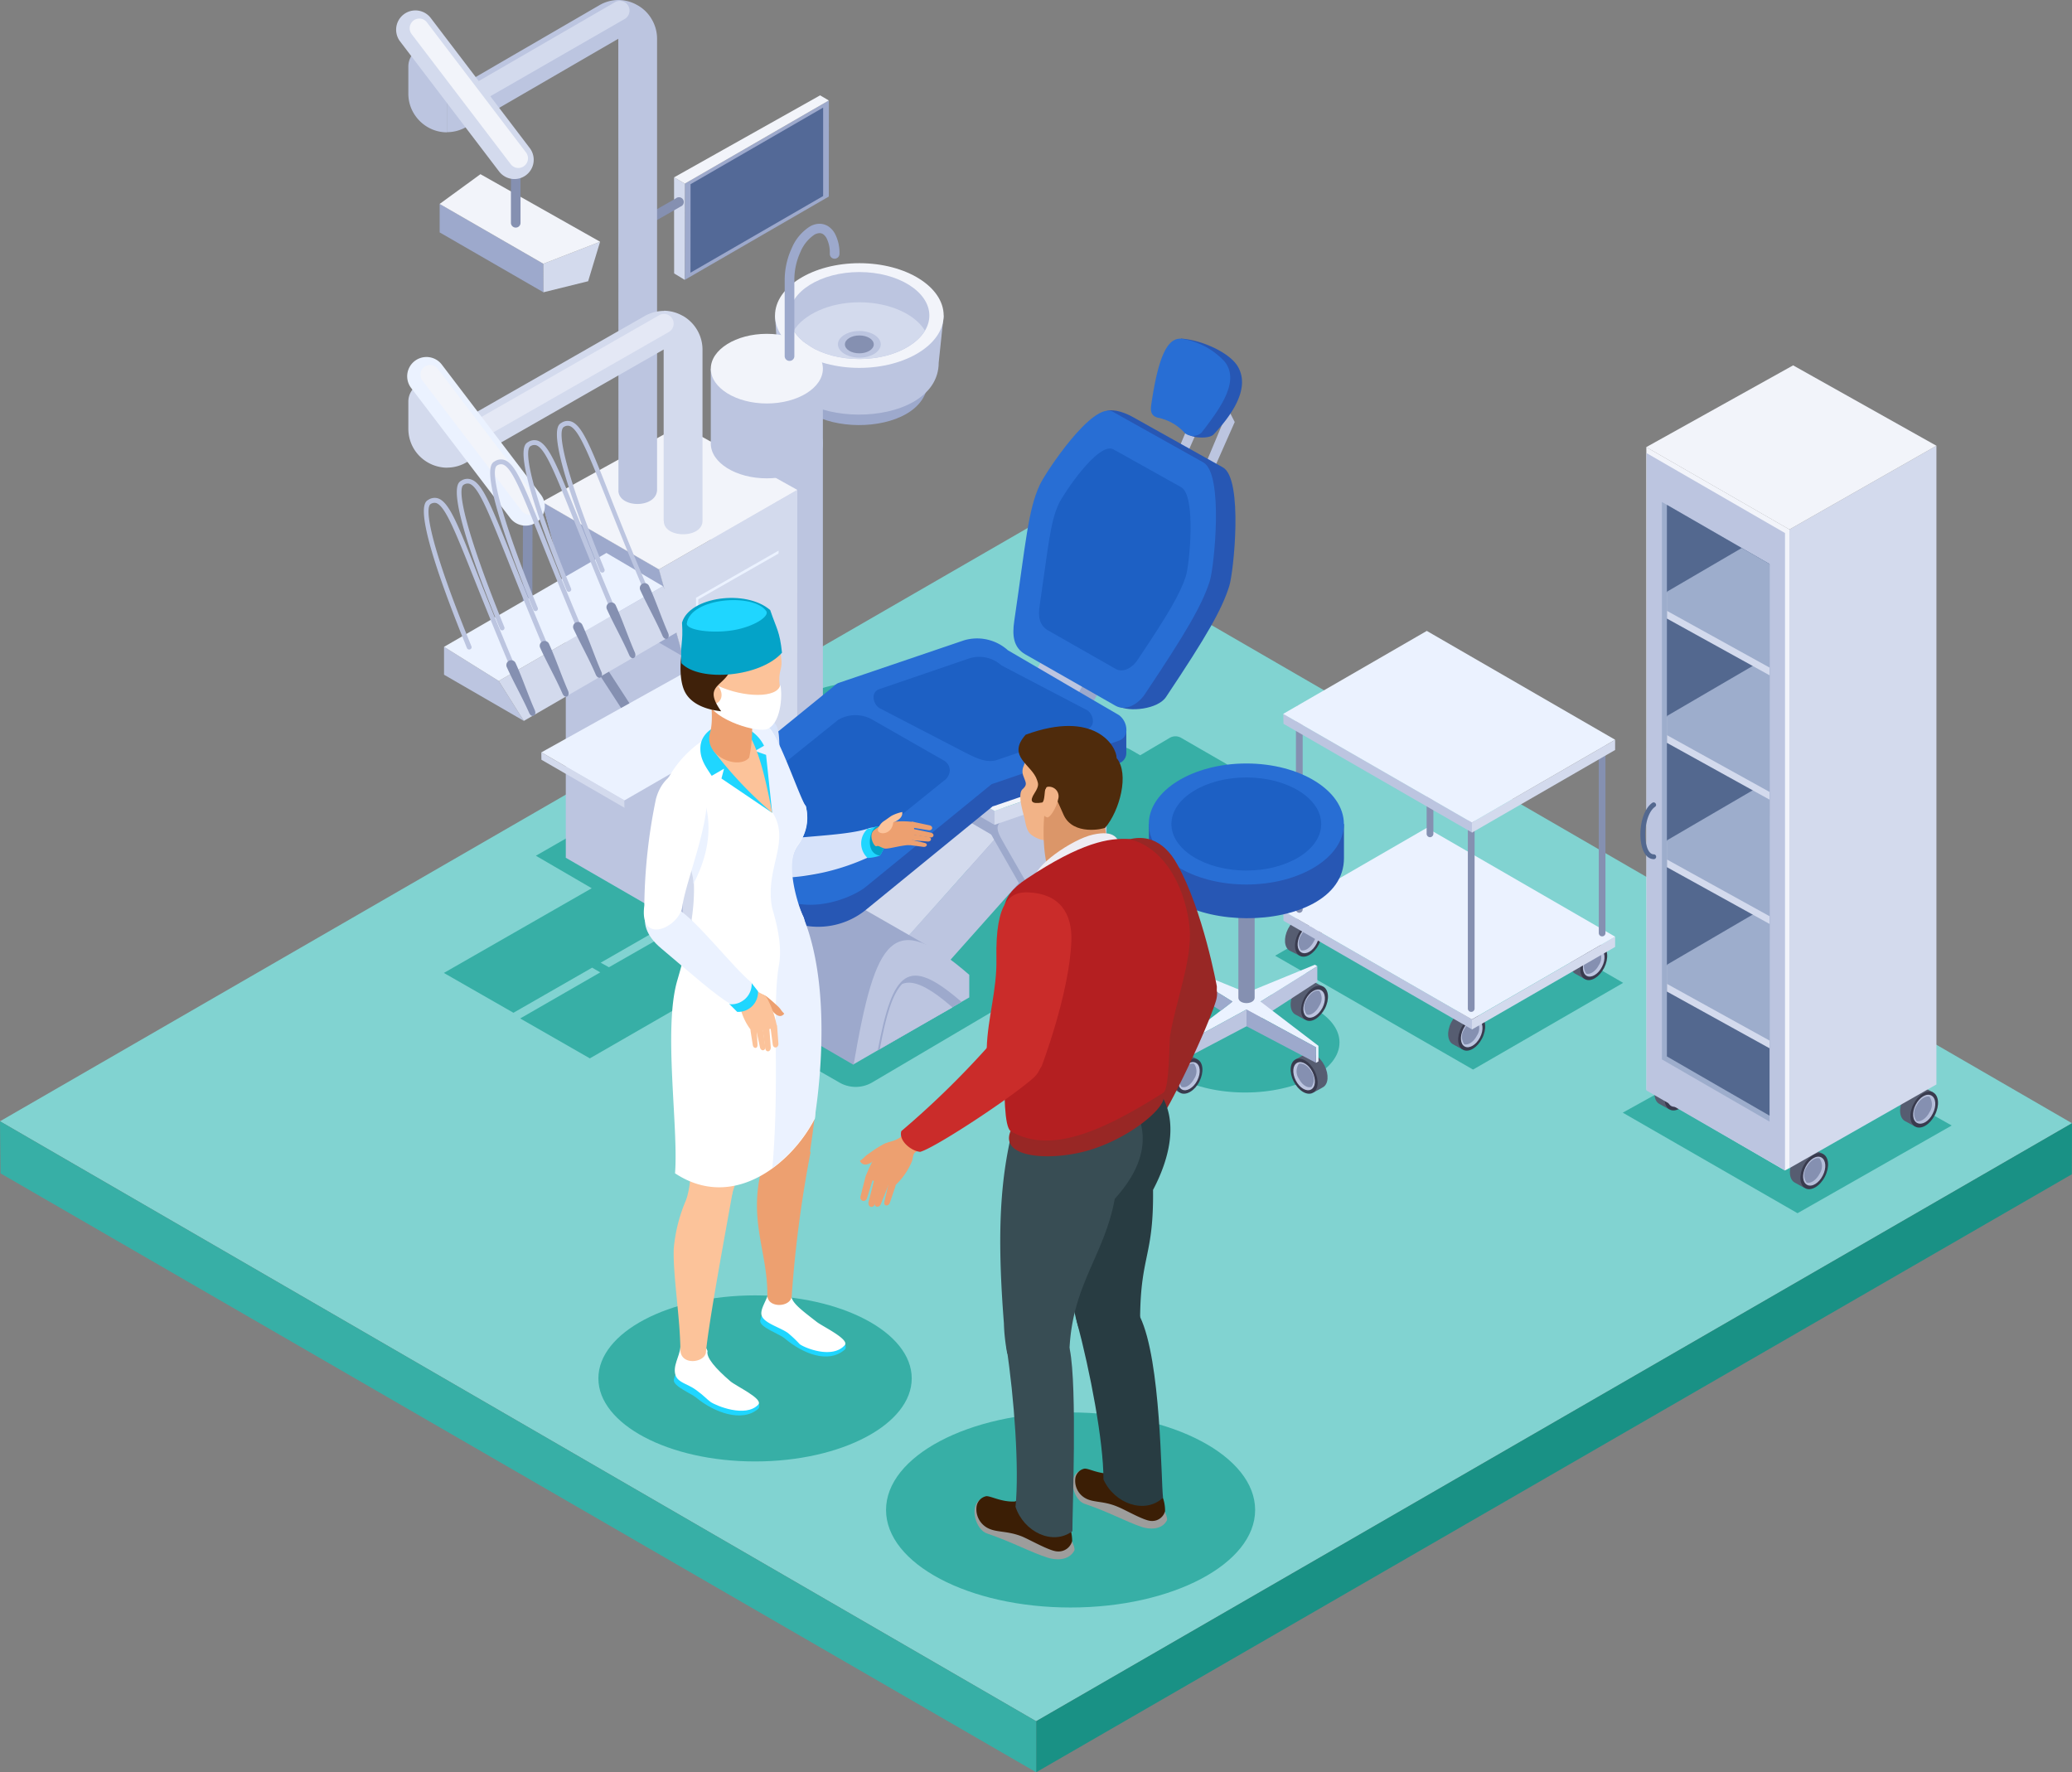 <svg xmlns="http://www.w3.org/2000/svg" viewBox="0 0 254.92 218.04"><rect x="0" y="0" width="254.92" height="218.04" fill="#808080" stroke="none"/><defs><style>.cls-1{fill:#81d3d1;}.cls-1,.cls-10,.cls-12,.cls-18,.cls-19,.cls-2,.cls-20,.cls-21,.cls-22,.cls-23,.cls-24,.cls-25,.cls-27,.cls-28,.cls-29,.cls-3,.cls-30,.cls-31,.cls-32,.cls-33,.cls-34,.cls-35,.cls-36,.cls-37,.cls-38,.cls-39,.cls-4,.cls-40,.cls-41,.cls-42,.cls-43,.cls-44,.cls-5,.cls-6,.cls-7,.cls-9{fill-rule:evenodd;}.cls-2{fill:#199185;}.cls-3{fill:#37afa6;}.cls-11,.cls-4{fill:#9da9cc;}.cls-14,.cls-5{fill:#d3daed;}.cls-17,.cls-6{fill:#f2f4fa;}.cls-7{fill:#536997;}.cls-10,.cls-8{fill:#8590b1;}.cls-13,.cls-9{fill:#bcc5e0;}.cls-12,.cls-16{fill:#ebf2ff;}.cls-15{fill:#e4e8f5;}.cls-18{fill:#2757b4;}.cls-19{fill:#286ed4;}.cls-20{fill:#1d60c4;}.cls-21{fill:#565d71;}.cls-22{fill:#393b4e;}.cls-23{fill:#b5beda;}.cls-24{fill:#9dadcc;}.cls-25,.cls-26{fill:#53688f;}.cls-27{fill:#eda070;}.cls-28{fill:#fcc39a;}.cls-29{fill:#1fd6ff;}.cls-30{fill:#fff;}.cls-31{fill:#d7e3fa;}.cls-32{fill:#04a3c8;}.cls-33{fill:#3f210a;}.cls-34{fill:#9d9d9c;}.cls-35{fill:#3b1e05;}.cls-36{fill:#283c42;}.cls-37{fill:#f2b387;}.cls-38{fill:#db9669;}.cls-39{fill:#eeecf3;}.cls-40{fill:#384d54;}.cls-41{fill:#4f2b0c;}.cls-42{fill:#982725;}.cls-43{fill:#b41f21;}.cls-44{fill:#ca2c2a;}</style></defs><title>isometrico_dentist_1</title><g id="Layer_2" data-name="Layer 2"><g id="_1" data-name="1"><polygon class="cls-1" points="0 137.95 127.48 211.76 254.92 138.19 127.42 64.39 0 137.95"/><polygon class="cls-2" points="254.92 138.19 127.48 211.76 127.48 218.04 254.9 144.47 254.92 138.19"/><polygon class="cls-3" points="0 137.95 127.48 211.76 127.48 218.04 0.07 144.36 0 137.95"/><path class="cls-3" d="M105.73,96.87c-5.72,0-10.38-2.9-10.38-6.44S100,84,105.73,84s10.37,2.9,10.37,6.45S111.44,96.87,105.73,96.87Z"/><path class="cls-3" d="M94.34,103.45c-5,0-9-2.52-9-5.61s4.05-5.6,9-5.6,9,2.52,9,5.6S99.31,103.45,94.34,103.45Z"/><path class="cls-3" d="M101.29,105.65,83.36,95.28l-17.43,10,6.87,4L54.61,119.7l8.56,4.9,9.68-5.55,1,.58L64,125.3l8.57,4.91,19.1-11-7-4ZM73.9,118.44l7.44-4.27,1,.59L74.92,119Z"/><polygon class="cls-4" points="101.98 12.36 84.26 22.59 84.25 34.43 101.97 24.18 101.98 12.36"/><polygon class="cls-5" points="82.93 21.82 84.26 22.59 84.24 34.43 82.94 33.64 82.93 21.82"/><polygon class="cls-6" points="101.97 12.36 84.26 22.59 82.93 21.82 100.9 11.73 101.97 12.36"/><polygon class="cls-7" points="101.27 13.24 84.96 22.66 84.95 33.55 101.27 24.12 101.27 13.24"/><path class="cls-8" d="M79.24,27.93a.59.59,0,0,1-.3-1.11l4.21-2.41a.59.59,0,1,1,.59,1l-4.21,2.41A.63.63,0,0,1,79.24,27.93Z"/><path class="cls-4" d="M97.08,46.68l-.32-4.92H114.7l-.54,5C114.16,54.2,97.08,54.11,97.08,46.68Z"/><path class="cls-9" d="M95.73,44.51l-.38-5.69H116.1l-.61,5.78C115.49,53.21,95.73,53.11,95.73,44.51Z"/><path class="cls-6" d="M105.73,45.26c-5.72,0-10.38-2.9-10.38-6.44s4.66-6.44,10.38-6.44,10.37,2.89,10.37,6.44S111.44,45.26,105.73,45.26Z"/><path class="cls-9" d="M105.73,44.17c-4.75,0-8.62-2.41-8.62-5.35s3.87-5.35,8.62-5.35,8.61,2.4,8.61,5.35S110.47,44.17,105.73,44.17Z"/><path class="cls-5" d="M97.65,40.68c1.23-2,4.39-3.49,8.08-3.49s6.85,1.46,8.07,3.49c-1.22,2-4.38,3.49-8.07,3.49S98.88,42.71,97.65,40.68Z"/><path class="cls-9" d="M105.73,44c-1.45,0-2.64-.74-2.64-1.64s1.19-1.64,2.64-1.64,2.63.74,2.63,1.64S107.18,44,105.73,44Z"/><path class="cls-10" d="M105.73,43.47c-1,0-1.78-.49-1.78-1.1s.8-1.1,1.78-1.1,1.77.49,1.77,1.1S106.7,43.47,105.73,43.47Z"/><path class="cls-9" d="M94.34,102.05c-3.79,0-6.89-1.93-6.89-4.29V45.36h13.79v52.4C101.24,100.12,98.14,102.05,94.34,102.05Z"/><path class="cls-6" d="M94.34,49.64c-3.79,0-6.89-1.93-6.89-4.28s3.1-4.29,6.89-4.29,6.9,1.93,6.9,4.29S98.14,49.64,94.34,49.64Z"/><polygon class="cls-9" points="66.68 61.74 81.07 70.05 84.01 80.75 84.02 113.86 69.61 105.53 69.61 72.43 66.68 61.74"/><polygon class="cls-4" points="66.68 61.74 81.07 70.06 84.01 80.75 84.01 80.75 69.61 72.44 69.61 72.43 66.68 61.74"/><polygon class="cls-5" points="98.09 60.27 81.07 70.05 84.01 80.71 84.02 113.86 98.08 105.7 98.09 60.27"/><polygon class="cls-6" points="66.68 61.74 81.07 70.05 98.09 60.27 83.78 52.29 66.68 61.74"/><path class="cls-11" d="M102.09,31.23a.59.59,0,0,0,.59.6.6.6,0,0,0,.6-.6,5.07,5.07,0,0,0-.55-2.47,2.55,2.55,0,0,0-.79-.89,2,2,0,0,0-1.11-.34,2.39,2.39,0,0,0-1.21.35,5.81,5.81,0,0,0-2.21,2.65h0a9.44,9.44,0,0,0-.87,3.82v9.46a.59.59,0,0,0,.6.59.58.58,0,0,0,.59-.59V34.35A8.18,8.18,0,0,1,98.48,31h0a4.75,4.75,0,0,1,1.72-2.13,1.41,1.41,0,0,1,.63-.19.82.82,0,0,1,.45.14,1.42,1.42,0,0,1,.41.48A3.93,3.93,0,0,1,102.09,31.23Z"/><rect class="cls-8" x="74.93" y="80.45" width="1.18" height="8.38" transform="translate(-33.92 54.81) rotate(-33.01)"/><rect class="cls-8" x="58.6" y="67.21" width="12.64" height="1.18" transform="translate(-3.04 132.55) rotate(-89.86)"/><polygon class="cls-9" points="54.63 79.58 61.36 83.78 64.45 88.69 54.63 83.01 54.63 79.58"/><polygon class="cls-5" points="81.56 72.12 61.36 83.78 64.45 88.69 84.63 77.01 81.56 72.12"/><polygon class="cls-12" points="54.63 79.58 61.36 83.78 81.56 72.12 74.61 68.03 54.63 79.58"/><path class="cls-13" d="M76.09,60.51c.27,2.06,4.7,2,4.75-.25V4.78A4.69,4.69,0,0,0,80.2,2.4,4.61,4.61,0,0,0,78.46.66l-.18-.1A4.69,4.69,0,0,0,76.09,0V4.76h0Zm0-.25a2,2,0,0,0,0,.25V4.77h0V0h0a4.67,4.67,0,0,0-2.38.66L55,11.52h0v4.74h0a4.66,4.66,0,0,0,2.38-.65L76.07,4.77h0ZM55,11.52Zm0,0h0v0Zm0,4.76h0V11.54h0Zm0-4.76h0V8.08c0-.07,0-.14,0-.21v3.65h0v4.76h0V11.54h0Zm0-3.65a2.39,2.39,0,0,0-4.76.24v3.41a4.66,4.66,0,0,0,.64,2.38h0a4.84,4.84,0,0,0,1.74,1.74h0a4.69,4.69,0,0,0,2.37.64V11.52h0Z"/><path class="cls-14" d="M81.68,64.28c.28,2,4.75,1.93,4.75-.2V43a4.8,4.8,0,0,0-2.38-4.12l-.18-.09a4.72,4.72,0,0,0-2.19-.56V43h0Zm0-.2a1.23,1.23,0,0,0,0,.2V43h0V38.25h0a4.86,4.86,0,0,0-2.38.64L55,52.77h0v4.76a4.69,4.69,0,0,0,2.37-.64L81.65,43h0V64.08ZM55,52.77v0Zm0,0h0V49.25s0-.09,0-.14v3.66h0v4.75h0V52.78Zm0-3.67a2.39,2.39,0,0,0-4.76.25v3.41a4.8,4.8,0,0,0,.64,2.39h0A4.82,4.82,0,0,0,55,57.54V52.79h0Z"/><path class="cls-15" d="M82.28,40.85a1.19,1.19,0,1,0-1.18-2.07L56.88,52.64a1.19,1.19,0,0,0,1.18,2.06Z"/><path class="cls-16" d="M54.36,44.86a2.37,2.37,0,0,0-3.78,2.87l12.19,16a2.37,2.37,0,0,0,3.78-2.86Z"/><polygon class="cls-4" points="54.09 25.08 66.85 32.45 66.86 35.96 54.09 28.59 54.09 25.08"/><polygon class="cls-5" points="73.83 29.74 66.85 32.45 66.86 35.96 72.36 34.6 73.83 29.74"/><polygon class="cls-6" points="54.09 25.09 66.85 32.45 73.83 29.74 59.11 21.43 54.09 25.09"/><path class="cls-8" d="M63.45,28h0a.59.59,0,0,1-.59-.59l0-7a.58.58,0,0,1,.59-.59.59.59,0,0,1,.59.59l0,7A.58.58,0,0,1,63.45,28Z"/><path class="cls-14" d="M53,2.22a2.37,2.37,0,0,0-3.78,2.87l12.18,16a2.37,2.37,0,0,0,3.78-2.87Z"/><path class="cls-14" d="M76.86,2.33A1.19,1.19,0,0,0,75.66.27L57,11.07a1.19,1.19,0,0,0,1.19,2Z"/><path class="cls-17" d="M53.9,45.42A1.19,1.19,0,1,0,52,46.85l12.19,16a1.19,1.19,0,0,0,1.66.23,1.2,1.2,0,0,0,.23-1.67Z"/><path class="cls-17" d="M52.53,2.76a1.17,1.17,0,0,0-1.66-.23,1.19,1.19,0,0,0-.23,1.66l12.19,16a1.17,1.17,0,0,0,1.66.23,1.19,1.19,0,0,0,.23-1.66Z"/><path class="cls-13" d="M81.89,78.39a.28.28,0,0,1-.27-.17c-3.08-7-5.25-12.44-6.84-16.42-2.39-6-3.59-9-4.7-9.39a.83.83,0,0,0-.71.12c-.83.48,0,5.33,5,17.51a.31.31,0,0,1-.16.39.32.32,0,0,1-.39-.17c-6.91-17-5.28-17.94-4.75-18.24a1.37,1.37,0,0,1,1.21-.16c1.36.47,2.44,3.18,5,9.73,1.58,4,3.76,9.4,6.83,16.39a.3.3,0,0,1-.15.39A.25.25,0,0,1,81.89,78.39Z"/><path class="cls-8" d="M81.51,78.22c.32.71,1,.35.68-.36-.83-1.9-1.47-3.87-2.34-5.77a.59.59,0,0,0-.78-.29.6.6,0,0,0-.3.79C79.64,74.48,80.68,76.32,81.51,78.22Z"/><path class="cls-13" d="M77.78,80.76a.29.29,0,0,1-.27-.17c-3.07-7-5.25-12.44-6.83-16.41-2.4-6-3.6-9-4.7-9.4a.85.85,0,0,0-.72.12c-.83.48,0,5.33,5,17.51a.29.29,0,1,1-.54.22c-6.92-17-5.29-17.94-4.75-18.24a1.38,1.38,0,0,1,1.2-.17c1.36.48,2.44,3.19,5.06,9.74,1.58,4,3.75,9.4,6.82,16.39a.29.29,0,0,1-.15.39A.25.25,0,0,1,77.78,80.76Z"/><path class="cls-8" d="M77.41,80.59c.31.71,1,.35.68-.36-.83-1.9-1.48-3.87-2.34-5.77a.6.6,0,0,0-.79-.29.59.59,0,0,0-.29.79C75.53,76.85,76.58,78.69,77.41,80.59Z"/><path class="cls-13" d="M73.68,83.13a.29.29,0,0,1-.27-.17c-3.08-7-5.25-12.45-6.84-16.42-2.39-6-3.59-9-4.69-9.39a.84.84,0,0,0-.72.12c-.83.47.05,5.33,5,17.51a.29.29,0,0,1-.16.38.3.3,0,0,1-.39-.16c-6.91-17-5.28-17.94-4.75-18.24a1.4,1.4,0,0,1,1.21-.17c1.36.48,2.44,3.19,5.05,9.73,1.58,4,3.75,9.41,6.83,16.4a.3.3,0,0,1-.15.39A.25.25,0,0,1,73.68,83.13Z"/><path class="cls-8" d="M73.3,83c.32.71,1,.35.68-.36-.83-1.9-1.47-3.87-2.34-5.77a.59.59,0,0,0-.78-.29.6.6,0,0,0-.3.79C71.43,79.22,72.47,81.06,73.3,83Z"/><path class="cls-13" d="M69.57,85.5a.29.29,0,0,1-.27-.17c-3.07-7-5.25-12.44-6.83-16.42-2.4-6-3.6-9-4.7-9.39a.85.85,0,0,0-.72.12c-.83.47.05,5.33,5,17.51a.29.29,0,1,1-.54.22c-6.92-17-5.29-17.94-4.75-18.24A1.38,1.38,0,0,1,58,59c1.36.48,2.44,3.19,5.06,9.74,1.58,4,3.75,9.4,6.82,16.39a.29.29,0,0,1-.15.39A.25.25,0,0,1,69.57,85.5Z"/><path class="cls-8" d="M69.2,85.33c.31.71,1,.35.68-.36-.83-1.9-1.48-3.87-2.34-5.77a.6.6,0,0,0-.79-.29.59.59,0,0,0-.29.79C67.32,81.59,68.37,83.43,69.2,85.33Z"/><path class="cls-13" d="M65.47,87.87a.29.29,0,0,1-.27-.17c-3.08-7-5.25-12.44-6.84-16.42-2.39-6-3.59-9-4.69-9.39A.84.84,0,0,0,53,62c-.83.47,0,5.32,5,17.51a.29.29,0,0,1-.16.38.3.3,0,0,1-.39-.16c-6.91-17-5.28-17.94-4.75-18.24a1.4,1.4,0,0,1,1.21-.17c1.36.48,2.44,3.19,5,9.74,1.59,4,3.76,9.4,6.83,16.39a.3.3,0,0,1-.15.39Z"/><path class="cls-8" d="M65.1,87.7c.31.71,1,.35.68-.36-.84-1.9-1.48-3.87-2.35-5.77a.59.59,0,0,0-.78-.29.6.6,0,0,0-.3.79C63.22,84,64.26,85.8,65.1,87.7Z"/><path class="cls-9" d="M94.34,58.85c-3.79,0-6.89-1.92-6.89-4.28s3.1-4.28,6.89-4.28,6.9,1.92,6.9,4.28S98.14,58.85,94.34,58.85Z"/><polygon class="cls-12" points="95.79 67.74 85.63 73.54 85.64 106.4 95.79 100.52 95.79 67.74"/><polygon class="cls-5" points="96.07 67.94 85.91 73.74 85.92 106.61 96.07 100.72 96.07 67.94"/><polygon class="cls-5" points="66.6 92.56 76.83 98.47 76.85 99.39 66.61 93.47 66.6 92.56"/><polygon class="cls-9" points="94.94 88.02 76.83 98.47 76.85 99.39 94.93 88.92 94.94 88.02"/><polygon class="cls-12" points="66.61 92.56 76.83 98.47 94.94 88.02 84.79 82.44 66.61 92.56"/><path class="cls-3" d="M151.08,99.11l-3.55-2,3.28-1.93a.71.71,0,0,0,.35-.62.7.7,0,0,0-.36-.62l-5.46-3.15a1.4,1.4,0,0,0-1.45,0l-3.61,2.13-1.13-.65a3.08,3.08,0,0,0-3.17,0l-9.14,5.4a4.17,4.17,0,0,0-1.32.5l-38,22.4a2,2,0,0,0-1,1.79,2,2,0,0,0,1,1.79l15.7,9a4,4,0,0,0,4.12,0l38-22.41a2,2,0,0,0,1-1.79,2,2,0,0,0-1-1.77l-1.68-1,7.41-4.37a1.58,1.58,0,0,0,0-2.72Z"/><polygon class="cls-9" points="131.53 75.02 126.18 84.91 131.53 87.5 136.88 77.62 131.53 75.02"/><polygon class="cls-4" points="137.58 76.33 132.05 86.45 133.25 88.67 138.52 78.94 137.58 76.33"/><polygon class="cls-9" points="146.48 47.19 145.17 47.49 146.97 50.55 142.01 62.38 142.86 63.07 148.3 50.74 146.48 47.19"/><polygon class="cls-9" points="150.09 48.37 148.78 48.66 150.57 51.72 145.61 63.56 146.46 64.25 151.91 51.92 150.09 48.37"/><polygon class="cls-4" points="111.87 94.68 128.23 104.12 128.23 112.18 111.88 102.73 111.87 94.68"/><polygon class="cls-5" points="110.27 95.86 92.54 115.8 104.84 122.98 122.58 103.04 110.27 95.86"/><polygon class="cls-9" points="124.9 100.44 106.62 120.86 109 126.99 126.49 107.36 124.9 100.44"/><path class="cls-4" d="M134.82,95.35l-12.72,5c-1.31.51-.47,1.76.23,3l4.63,8.1,1.41.79,6.44-5.16Z"/><path class="cls-9" d="M136.14,96l-12.72,5c-1.31.51-.47,1.76.23,3l4.72,8.22,7.77-4.49Z"/><polygon class="cls-9" points="106 90.32 122.36 99.76 122.35 101.48 106 92.03 106 90.32"/><polygon class="cls-5" points="137.65 94.48 122.35 99.76 122.35 101.48 137.64 96.18 137.65 94.48"/><polygon class="cls-6" points="106 90.32 122.36 99.76 137.64 94.46 121.37 85.33 106 90.32"/><path class="cls-18" d="M127.15,77c1.44-9.78,1.7-13.65,3.14-16.78.5-1.09,2.53-8.42,5.8-9.63,1-.38,2.6.33,3.22.68l11.14,6.23c2.54,1.41,1.32,13,.78,14.63-.91,2.86-2.68,6-7.76,13.6-1,1.55-4.57,1.89-5.86,1.16l-9-5.76C127.09,80.16,126.9,78.69,127.15,77Z"/><path class="cls-19" d="M124.78,76.43c1.44-9.78,1.7-13.65,3.14-16.77.67-1.47,6.53-10.35,9-9l11.13,6.23c2.54,1.42,1.32,13,.78,14.63-.91,2.86-2.9,6.31-8,13.92-.77,1.15-2.31,2.12-3.6,1.38l-11.06-6.3C124.65,79.67,124.53,78.14,124.78,76.43Z"/><path class="cls-20" d="M127.91,74.51c1.08-7.3,1.27-10.2,2.35-12.53.5-1.09,4.87-7.73,6.74-6.69l8.32,4.65c1.89,1.06,1,9.68.58,10.93-.68,2.14-2.17,4.71-6,10.4-.57.85-1.72,1.58-2.68,1L129,77.59C127.81,76.93,127.72,75.79,127.91,74.51Z"/><path class="cls-18" d="M142.56,49.92c.17-1.13-.44-6.7,2.21-7.68.4-.15.44-.71.68-.57,2.4.18,5.77,1.68,6.81,3.37,1.7,2.79-.92,6.25-2.95,8.41-.53.56-2.36.41-2.86.13a6.12,6.12,0,0,0-3.33-2.07C142.36,51.33,142.47,50.58,142.56,49.92Z"/><path class="cls-19" d="M141.65,49.71c.87-5.87,2-8.41,3.93-8a9,9,0,0,1,5.08,2.77c2,2.46-.73,6-2.82,8.73a1.58,1.58,0,0,1-2.08.06,6,6,0,0,0-3.3-1.88C141.48,51.14,141.56,50.37,141.65,49.71Z"/><path class="cls-4" d="M102.09,109.45c-9.07-5.15-10,2.41-11.79,13L105,131l9-14.72Z"/><path class="cls-9" d="M119.25,119.93c-9.41-8.14-11.51-4.74-14.22,11l14.22-8.22Z"/><path class="cls-18" d="M106.55,111.92l15.57-12.71.26-.08,15.29-5.23a1.32,1.32,0,0,0,.9-1.19h0v-3l-3.13-.7L124,82.78c-1.94-1-3.68-1.81-5.4-1.22l-12.88,4.38-3.44-.78V87.5L87,102l-3.37,1c.18,1.13.16,3,1.3,3.93l11.11,5.87A9.32,9.32,0,0,0,106.55,111.92Z"/><path class="cls-19" d="M122.38,96.35l15.29-5.23a1.34,1.34,0,0,0,.91-1.36,2.29,2.29,0,0,0-.91-1.78L124,80a5.66,5.66,0,0,0-5.4-1.22L103.23,84a1.34,1.34,0,0,0-.91,1.37,2.3,2.3,0,0,0,.92,1.78l13.78,8C118.9,96.25,120.67,96.94,122.38,96.35Z"/><path class="cls-19" d="M106.48,109.14l15.33-12.51c.46-.38.91-.7.91-1.37a2.29,2.29,0,0,0-.91-1.77l-13.63-8a5.69,5.69,0,0,0-5.4-1.22L87.33,96.83c-.91.73-5.69,5.53-2.77,7.66l11.1,5.86C100,112.65,105.11,110.25,106.48,109.14Z"/><path class="cls-20" d="M122.72,93.48l11.08-3.79a1,1,0,0,0,.66-1,1.68,1.68,0,0,0-.66-1.29l-10.58-5.53a4.1,4.1,0,0,0-3.91-.89L108.14,84.8a1,1,0,0,0-.66,1,1.65,1.65,0,0,0,.67,1.29l10.68,5.54C120.24,93.34,121.48,93.91,122.72,93.48Z"/><path class="cls-20" d="M105.75,104.43l10.38-8.38a1.59,1.59,0,0,0,.72-1.24,1.4,1.4,0,0,0-.72-1.24l-8.75-5a4.19,4.19,0,0,0-4.27,0L92.63,97c-.8.65-4.5,5.4-2.19,6.55l6.75,3.81C100.25,109.05,104.54,105.41,105.75,104.43Z"/><path class="cls-4" d="M118.26,123.23c-6.59-5.69-8.4-3.85-10.27,6l10.27-5.93Z"/><path class="cls-9" d="M117.19,123.94c-2.87-2.48-4.79-3.45-6.19-2.89-1.18,1.2-2,3.87-2.75,8Z"/><polygon class="cls-3" points="156.88 117.58 181.23 131.59 199.7 120.92 175.41 106.87 156.88 117.58"/><path class="cls-21" d="M179.93,129.12l2.21-4.07-1.16-.63h0l-.09-.06c-.71-.36-1.75.27-2.34,1.41s-.48,2.34.22,2.71h0Z"/><path class="cls-22" d="M182.34,127.76c.59-1.14.48-2.36-.22-2.72s-1.75.27-2.34,1.41-.48,2.35.23,2.71S181.76,128.9,182.34,127.76Z"/><path class="cls-9" d="M182.09,127.63c.47-.91.38-1.89-.18-2.18s-1.41.22-1.87,1.13-.39,1.89.18,2.18S181.62,128.54,182.09,127.63Z"/><path class="cls-10" d="M181.7,127.42a1.62,1.62,0,0,0,0-1.85c-.5-.14-1.17.3-1.55,1.06a1.62,1.62,0,0,0,0,1.85C180.65,128.61,181.32,128.17,181.7,127.42Z"/><path class="cls-21" d="M194.94,120.43l2.21-4.06-1.15-.64h0l-.09-.06c-.71-.36-1.75.27-2.33,1.41s-.48,2.34.21,2.71h0Z"/><path class="cls-22" d="M197.36,119.07c.58-1.14.48-2.36-.23-2.72s-1.75.27-2.33,1.41-.48,2.35.22,2.72S196.78,120.21,197.36,119.07Z"/><path class="cls-9" d="M197.1,118.94c.47-.91.39-1.89-.18-2.18s-1.4.22-1.87,1.13-.38,1.89.18,2.18S196.64,119.85,197.1,118.94Z"/><path class="cls-10" d="M196.71,118.73a1.61,1.61,0,0,0,0-1.85c-.5-.14-1.16.3-1.55,1.06a1.62,1.62,0,0,0,0,1.85C195.67,119.92,196.33,119.48,196.71,118.73Z"/><path class="cls-21" d="M159.84,117.55l2.22-4.06-1.16-.63h0l-.09,0c-.71-.36-1.76.27-2.34,1.41s-.48,2.33.22,2.7h0Z"/><path class="cls-22" d="M162.26,116.19c.58-1.13.48-2.35-.22-2.71s-1.76.27-2.34,1.41-.48,2.35.23,2.71S161.68,117.33,162.26,116.19Z"/><path class="cls-9" d="M162,116.06c.46-.91.38-1.88-.18-2.17s-1.41.21-1.87,1.13-.39,1.88.18,2.17S161.54,117,162,116.06Z"/><path class="cls-10" d="M161.62,115.86a1.66,1.66,0,0,0,0-1.86c-.5-.13-1.17.31-1.55,1.06a1.6,1.6,0,0,0,0,1.85C160.57,117.05,161.23,116.61,161.62,115.86Z"/><polygon class="cls-9" points="157.88 112.06 181.11 125.42 181.11 126.65 157.91 113.28 157.88 112.06"/><polygon class="cls-5" points="198.71 115.24 181.09 125.43 181.09 126.66 198.71 116.5 198.71 115.24"/><polygon class="cls-12" points="157.87 112.06 181.09 125.42 198.71 115.24 175.54 101.85 157.87 112.06"/><path class="cls-8" d="M181,124.49a.41.41,0,0,1-.41-.41V99.85a.42.42,0,0,1,.83,0v24.23A.41.41,0,0,1,181,124.49Z"/><path class="cls-8" d="M197.11,115.2a.41.41,0,0,1-.41-.41V91a.41.41,0,0,1,.82,0v23.84A.41.41,0,0,1,197.11,115.2Z"/><path class="cls-8" d="M159.86,112.3a.42.42,0,0,1-.42-.41V87.16a.42.42,0,0,1,.42-.41.41.41,0,0,1,.41.41v24.73A.41.41,0,0,1,159.86,112.3Z"/><path class="cls-8" d="M175.93,103a.42.42,0,0,1-.41-.42V78.51a.42.42,0,0,1,.83,0v24.08A.42.42,0,0,1,175.93,103Z"/><polygon class="cls-9" points="157.88 87.83 181.11 101.2 181.11 102.43 157.91 89.05 157.88 87.83"/><polygon class="cls-5" points="198.71 91.02 181.09 101.2 181.09 102.44 198.71 92.27 198.71 91.02"/><polygon class="cls-12" points="157.87 87.83 181.09 101.2 198.71 91.01 175.54 77.62 157.87 87.83"/><path class="cls-3" d="M153.19,122.1c6.41,0,11.61,2.75,11.61,6.15s-5.2,6.16-11.61,6.16-11.61-2.76-11.61-6.16S146.78,122.1,153.19,122.1Z"/><path class="cls-21" d="M160.54,125.45l2.21-4.06-1.16-.63h0l-.09-.06c-.71-.36-1.75.27-2.33,1.41s-.49,2.34.21,2.71h0Z"/><path class="cls-22" d="M163,124.09c.59-1.14.48-2.35-.22-2.72s-1.75.27-2.33,1.41-.49,2.36.22,2.72S162.37,125.23,163,124.09Z"/><path class="cls-9" d="M162.7,124c.47-.91.39-1.89-.18-2.18s-1.41.22-1.87,1.13-.39,1.89.18,2.18S162.23,124.87,162.7,124Z"/><path class="cls-10" d="M162.31,123.75a1.61,1.61,0,0,0,0-1.85c-.5-.14-1.16.31-1.55,1.06a1.64,1.64,0,0,0,0,1.85C161.26,125,161.93,124.5,162.31,123.75Z"/><path class="cls-21" d="M145.14,134.42l2.21-4.07-1.15-.63h0l-.09-.05c-.71-.36-1.75.27-2.33,1.41s-.48,2.33.21,2.7h0Z"/><path class="cls-22" d="M147.56,133.06c.58-1.14.48-2.36-.23-2.72s-1.75.27-2.33,1.41-.48,2.35.22,2.71S147,134.19,147.56,133.06Z"/><path class="cls-9" d="M147.3,132.93c.47-.92.39-1.89-.18-2.18s-1.4.21-1.87,1.13-.38,1.88.18,2.17S146.84,133.84,147.3,132.93Z"/><path class="cls-10" d="M146.91,132.72a1.6,1.6,0,0,0,0-1.85c-.5-.14-1.16.3-1.55,1a1.62,1.62,0,0,0,0,1.85C145.87,133.91,146.53,133.47,146.91,132.72Z"/><polygon class="cls-12" points="161.77 118.69 152.74 122.39 144.51 128.67 144.51 130.58 144.82 130.76 144.82 128.85 154.69 123.47 162.07 118.87 161.77 118.69"/><polygon class="cls-9" points="162.07 118.87 154.69 123.47 144.82 128.85 144.82 130.76 154.71 125.55 162.07 120.78 162.07 118.87"/><path class="cls-21" d="M146.19,125.45,144,121.39l1.16-.63h0l.09-.06c.71-.36,1.76.27,2.34,1.41s.48,2.34-.22,2.71h0Z"/><path class="cls-22" d="M143.77,124.09c-.58-1.14-.48-2.35.23-2.72s1.75.27,2.33,1.41.48,2.36-.23,2.72S144.35,125.23,143.77,124.09Z"/><path class="cls-9" d="M144,124c-.46-.91-.38-1.89.18-2.18s1.41.22,1.87,1.13.39,1.89-.18,2.18S144.49,124.87,144,124Z"/><path class="cls-10" d="M144.41,123.75a1.64,1.64,0,0,1,0-1.85c.5-.14,1.17.31,1.55,1.06a1.61,1.61,0,0,1,0,1.85C145.46,125,144.8,124.5,144.41,123.75Z"/><path class="cls-21" d="M161.58,134.42l-2.21-4.07,1.16-.63h0l.09-.05c.71-.36,1.75.27,2.33,1.41s.49,2.33-.21,2.7h0Z"/><path class="cls-22" d="M159.17,133.06c-.59-1.14-.48-2.36.22-2.72s1.75.27,2.34,1.41.48,2.35-.23,2.71S159.75,134.19,159.17,133.06Z"/><path class="cls-9" d="M159.42,132.93c-.47-.92-.39-1.89.18-2.18s1.41.21,1.87,1.13.39,1.88-.18,2.17S159.89,133.84,159.42,132.93Z"/><path class="cls-10" d="M159.81,132.72a1.6,1.6,0,0,1,0-1.85c.5-.14,1.17.3,1.55,1a1.64,1.64,0,0,1,0,1.85C160.86,133.91,160.19,133.47,159.81,132.72Z"/><polygon class="cls-12" points="144.96 118.69 153.99 122.39 162.21 128.67 162.21 130.58 161.91 130.76 161.91 128.85 153.36 124.2 152.03 124.03 151.28 123.51 151.64 123.23 144.65 118.87 144.96 118.69"/><path class="cls-4" d="M144.65,118.87l7,4.36-1.47,1.12-5.52-3.57v-1.91Zm8.71,5.33,8.55,4.65v1.91l-8.55-4.5Z"/><path class="cls-10" d="M153.36,103.27h0a1.07,1.07,0,0,0-1,1.11v18.34c0,.93,2,.91,2,0V104.38A1.07,1.07,0,0,0,153.36,103.27Z"/><path class="cls-18" d="M141.35,105.45v-4.07h24l0,4.18C165.38,115.51,141.35,115.4,141.35,105.45Z"/><path class="cls-19" d="M153.34,108.82c-6.61,0-12-3.34-12-7.44s5.38-7.45,12-7.45,12,3.34,12,7.45S159.94,108.82,153.34,108.82Z"/><path class="cls-20" d="M153.34,107.1c-5.08,0-9.22-2.57-9.22-5.72s4.14-5.73,9.22-5.73,9.21,2.57,9.21,5.73S158.41,107.1,153.34,107.1Z"/><polygon class="cls-3" points="199.65 136.89 221.15 149.26 240.12 138.47 218.6 126.37 199.65 136.89"/><path class="cls-21" d="M222,146.15l2.28-4.17-1.19-.65h0l-.1-.06c-.72-.37-1.8.28-2.39,1.45s-.5,2.4.22,2.78h0Z"/><path class="cls-22" d="M224.52,144.76c.6-1.17.49-2.42-.23-2.79s-1.8.28-2.4,1.44-.49,2.42.23,2.79S223.92,145.93,224.52,144.76Z"/><path class="cls-23" d="M224.26,144.62c.48-.93.39-1.93-.19-2.23s-1.44.22-1.92,1.16-.4,1.93.19,2.23S223.78,145.56,224.26,144.62Z"/><path class="cls-10" d="M223.86,144.41a1.67,1.67,0,0,0,0-1.9c-.51-.14-1.19.31-1.59,1.08a1.68,1.68,0,0,0,0,1.91C222.78,145.64,223.46,145.18,223.86,144.41Z"/><path class="cls-21" d="M235.57,138.57l2.27-4.17-1.19-.64h0l-.09-.06c-.73-.37-1.8.28-2.4,1.45s-.49,2.4.22,2.78h0Z"/><path class="cls-22" d="M238.05,137.18c.6-1.17.49-2.42-.23-2.79s-1.8.28-2.4,1.44-.49,2.42.24,2.79S237.45,138.35,238.05,137.18Z"/><path class="cls-23" d="M237.79,137c.48-.93.4-1.93-.19-2.23s-1.44.22-1.92,1.16-.39,1.94.19,2.23S237.31,138,237.79,137Z"/><path class="cls-10" d="M237.39,136.83a1.67,1.67,0,0,0,0-1.9c-.51-.14-1.2.31-1.59,1.09a1.65,1.65,0,0,0,0,1.9C236.31,138.06,237,137.6,237.39,136.83Z"/><path class="cls-21" d="M205.34,136.47l2.28-4.18-1.19-.64h0l-.09-.06c-.73-.37-1.8.28-2.4,1.45s-.49,2.4.22,2.78h0Z"/><path class="cls-22" d="M207.82,135.07c.6-1.17.5-2.42-.23-2.79s-1.8.28-2.39,1.45-.5,2.41.23,2.78S207.23,136.24,207.82,135.07Z"/><path class="cls-23" d="M207.56,134.94c.48-.94.4-1.94-.18-2.24s-1.44.22-1.92,1.16-.4,1.94.18,2.23S207.09,135.87,207.56,134.94Z"/><path class="cls-10" d="M207.16,134.72a1.65,1.65,0,0,0,0-1.9c-.51-.14-1.19.32-1.59,1.09a1.67,1.67,0,0,0,0,1.9C206.09,136,206.77,135.49,207.16,134.72Z"/><polygon class="cls-6" points="202.55 55.01 220.16 65.14 220.16 143.7 219.61 144 202.58 134.06 202.55 55.01"/><polygon class="cls-5" points="238.24 54.84 220.15 65.14 220.15 143.72 238.24 133.42 238.24 54.84"/><polygon class="cls-6" points="202.54 55.01 220.15 65.14 238.24 54.84 220.61 44.95 202.54 55.01"/><polygon class="cls-9" points="202.57 55.74 202.56 134.16 219.61 144 219.61 65.58 202.57 55.74"/><polygon class="cls-24" points="204.47 61.76 204.47 130.34 217.71 137.99 217.71 69.39 204.47 61.76"/><polygon class="cls-25" points="205.08 62.11 205.08 129.97 217.71 137.26 217.71 69.39 205.08 62.11"/><polygon class="cls-5" points="205.08 121.99 217.71 128.97 217.71 115.57 214.66 113.81 205.08 118.81 205.08 121.99"/><polygon class="cls-24" points="205.08 121.04 217.71 128.02 217.71 111.31 205.08 118.69 205.08 121.04"/><path class="cls-26" d="M203.48,105.7c-.63,0-1.14-.48-1.42-1.34-.56-1.75-.14-4.63,1.22-5.59a.29.29,0,0,1,.41.08.28.28,0,0,1-.07.41c-1.11.78-1.48,3.4-1,4.92.13.42.39.93.85.93h0a.29.29,0,0,1,.29.29A.29.29,0,0,1,203.48,105.7Z"/><polygon class="cls-5" points="205.08 106.69 217.71 113.67 217.71 100.27 214.66 98.51 205.08 103.52 205.08 106.69"/><polygon class="cls-24" points="205.08 105.74 217.71 112.72 217.71 96.02 205.08 103.39 205.08 105.74"/><polygon class="cls-5" points="205.08 91.39 217.71 98.38 217.71 84.97 214.66 83.22 205.08 88.22 205.08 91.39"/><polygon class="cls-24" points="205.08 90.44 217.71 97.43 217.71 80.72 205.08 88.09 205.08 90.44"/><polygon class="cls-5" points="205.08 76.1 217.71 83.08 217.71 69.68 214.66 67.92 205.08 72.92 205.08 76.1"/><polygon class="cls-24" points="205.08 75.15 217.71 82.13 217.71 69.39 214.29 67.42 205.08 72.8 205.08 75.15"/><path class="cls-3" d="M92.9,159.37c-10.65,0-19.28,4.57-19.28,10.21S82.25,179.8,92.9,179.8s19.27-4.57,19.27-10.22S103.54,159.37,92.9,159.37Z"/><path class="cls-27" d="M99.79,116c.85,3.79,1.9,12.32-.14,25.76-.26,1.7-3.39,1.19-5.4-.66-.26-2.44-4.07-18.54-2.26-19.72S97.58,111.79,99.79,116Z"/><path class="cls-28" d="M97.81,121.2s-.58,4.88-3.66,6.91c-.15,7.72-3.54,16.6-4.31,19.64-.72,1.56-4.23,2.47-5.4-.18,2.78-9.08-6-19.89,1.29-29.78C87.62,116.73,96.48,116.64,97.81,121.2Z"/><path class="cls-29" d="M82.9,169.74c-.12.81,2.1,1.66,2.77,2.22,2.15,1.78,5.6,3.1,7.61,1.37.22-.2.22-.63-.32-1.15C91,171.79,84,164.91,82.9,169.74Z"/><path class="cls-30" d="M83.71,165.74c-.1,1.16-1,2.35-.58,3.51.34.87,1.46,1,2.47,1.73s1.39,1.19,1.81,1.49c.66.47,4.33,2,5.88.34.66-.72-2.72-2.26-3.44-2.88-1.81-1.56-3-2.92-2.8-3.71C86.15,163.83,83.72,165.62,83.71,165.74Z"/><path class="cls-28" d="M84.44,147.56a19.31,19.31,0,0,0-1.55,6.08c-.11,3.27.8,8.51.82,12.55.16,1.83,2.94,1.46,3.14.22.33-3.7,2.43-14.93,3.26-19.62,0-.58-.54-.65-1.09-.83C86.2,145.93,86,144.94,84.44,147.56Z"/><path class="cls-29" d="M93.53,162.47c-.12.81,2.33,1.62,3,2.18,2.26,1.91,5.37,3.14,7.38,1.41.23-.2.22-.63-.32-1.15C101.62,164.52,94.64,157.64,93.53,162.47Z"/><path class="cls-30" d="M94.53,158.91c0,.89-1.2,2.22-.77,3.07s2.15,1.31,3.16,2a14.68,14.68,0,0,1,1.48,1.4c.67.48,4,1.83,5.52.13.66-.72-2.69-2.3-3.44-2.88-2.09-1.63-3.34-2.52-3.13-3.59C96.45,156.68,94.55,158.78,94.53,158.91Z"/><path class="cls-27" d="M94,139.58a6.28,6.28,0,0,1,0,3.19c-2.19,7,.45,11,.41,16.59,0,1.64,3,1.52,3,0a147.85,147.85,0,0,1,2.32-17.63Z"/><path class="cls-31" d="M93.42,103.9c2.44-1.07,10.28-.88,13.49-2,2-.66.81,3-.16,3.61A27.94,27.94,0,0,1,96.26,108C91.3,109.34,89.61,105.56,93.42,103.9Z"/><path class="cls-31" d="M96.09,94.56a48.84,48.84,0,0,0,2.06,8.28c0,3.31-3.44,2.4-3.82,1.94a18.17,18.17,0,0,1-3.42-13c-.46-3.88,1.63-3.37,3.37-3.48C96.39,89.07,95.62,90.68,96.09,94.56Z"/><path class="cls-30" d="M82.21,95.74A13.46,13.46,0,0,1,88,90.21a14.54,14.54,0,0,1,6.49-.73c1.17.43,3.18,8.12,4.66,9.69a6,6,0,0,1-.92,4.74c-1.41,1.75-1.08,5.44.64,8.93,1,2.9,1.58,23.61,1.39,24.76-2.86,5.61-10.09,11.46-17.21,6.75.44-5.67-1.46-17.76.27-23.7,1.13-3.89,2.36-8.44,2-12.85C84.65,104.73,81.69,97.37,82.21,95.74Z"/><path class="cls-12" d="M89.77,89.7a15.76,15.76,0,0,1,4.68-.22c1.17.43,3.77,8.23,4.66,9.69a5.25,5.25,0,0,1-.92,4.74c-1.41,1.75-.61,5.87.64,8.93,3.83,9.34,1.64,23.2,1.39,24.76a18.28,18.28,0,0,1-5.2,6.11c.94-10.53-.07-20.08.82-25,.5-2.72-.59-6.07-.86-7.08-1-5.42,3.17-8.8-1-13Z"/><path class="cls-28" d="M87.79,83.35s-.68-1.81-1.34-.95.61,4.55,1.13,3.85A3.53,3.53,0,0,0,87.79,83.35Z"/><path class="cls-29" d="M86.19,91.71c-.17,1.59.64,2.62,1.37,3.74l1.52-.88-.32,1.21L95,100l-.75-7.13-1.36-.48L94,91.75a4.74,4.74,0,0,0-2.85-2.43C88.49,88.5,86.38,90,86.19,91.71Z"/><path class="cls-28" d="M92.17,90.43C93.5,92.57,94.38,96.74,95,100a49.18,49.18,0,0,1-7.25-7.68C89.44,92.1,90.45,90.64,92.17,90.43Z"/><path class="cls-27" d="M92.45,87.92a17.07,17.07,0,0,1-.28,5.29c-1.25,1.53-5.64-.1-4.81-3.08.51-1.77-.08-4.24.27-4.59C88.75,84.39,91.47,86.29,92.45,87.92Z"/><path class="cls-28" d="M90.88,75.39c2.37.21,4.88,1.49,5.26,5.85.11,1.28-.54,1.45-.12,3.66.22,1.18-.81,2.58-1.19,3.7-.22.66-.21.85-1,1a4.81,4.81,0,0,1-2-.22,8.09,8.09,0,0,1-3.45-1.55c-1-1-1.13-2.39-1.41-3.63C84.84,78.51,86.37,75.09,90.88,75.39Z"/><path class="cls-29" d="M108.25,105.27a5.52,5.52,0,0,1-1.5.29,2.43,2.43,0,0,1,0-3.6c.42,0,.83-.26,1.23-.3C108.59,101.87,109.54,103.39,108.25,105.27Z"/><path class="cls-32" d="M108.25,105.27c-2-.33-1.18-3.53-.31-3.61C108.59,101.87,109.54,103.39,108.25,105.27Z"/><path class="cls-27" d="M107.63,102.06a6.63,6.63,0,0,1,1.38-.81,10.21,10.21,0,0,1,3.28-.13c.44,0,0,2.54-.39,2.85-1,0-2.67.53-3.07.42-.6-.17-.7-.39-1-.28S106.73,102.64,107.63,102.06Z"/><path class="cls-27" d="M112.11,103.32l1.68.39c.42.1.25.54-.19.48l-1.67-.22C111.51,103.91,111.66,103.22,112.11,103.32Z"/><path class="cls-27" d="M111.75,102.94h0a.4.4,0,0,1,.46-.29l2,.32c.51.08.4.61-.11.56l-2-.17A.37.37,0,0,1,111.75,102.94Z"/><path class="cls-27" d="M111.81,102.26h0a.41.41,0,0,1,.49-.29l2.19.46c.55.12.44.69-.12.6l-2.2-.35A.4.4,0,0,1,111.81,102.26Z"/><path class="cls-27" d="M112.36,101.11l2,.43c.51.11.39.68-.12.6l-2-.32A.36.36,0,1,1,112.36,101.11Z"/><path class="cls-28" d="M108,102.08a1.82,1.82,0,0,1,.84-1.12c.48-.33.69-.5.9-.62A5.22,5.22,0,0,1,111,99.9c.1.63-.5,1.07-1.1,1.27C109.73,102.78,108,102.75,108,102.08Z"/><path class="cls-27" d="M93.13,122.28a1.87,1.87,0,0,1,1.4.49c.48.38,1,.88,1.14,1,.48.45.35.49.82.94-.24.29-.65.58-1.43-.29-.23-.1-.39,0-.9-.69C92.48,124.09,92.44,122.41,93.13,122.28Z"/><path class="cls-28" d="M93,121.85c.54.4,1,.46,1.33.87a12.18,12.18,0,0,1,1.23,3.42c.14.44-2.74.85-3.17.59a7.36,7.36,0,0,1-1.35-2.94,4.81,4.81,0,0,0,0-1.1C91,122.54,91,120.41,93,121.85Z"/><path class="cls-28" d="M93.11,126.77l.09,1.82c0,.46-.51.44-.58,0l-.28-1.76C92.27,126.37,93.08,126.29,93.11,126.77Z"/><path class="cls-28" d="M93.41,126.28h0a.41.41,0,0,1,.46.36l.28,2.13c.08.54-.54.61-.65.08l-.45-2.1A.41.41,0,0,1,93.41,126.28Z"/><path class="cls-28" d="M94.18,126.11h0a.43.43,0,0,1,.47.39l.18,2.36c0,.59-.61.67-.69.08l-.31-2.33A.44.44,0,0,1,94.18,126.11Z"/><path class="cls-28" d="M95.61,126.26l.16,2.16c0,.55-.63.62-.7.08l-.28-2.13A.41.41,0,0,1,95.61,126.26Z"/><path class="cls-12" d="M83.47,111.9c2.28,1.38,6.69,7.1,9,9,.78,1.31-1.7,3.06-2.61,2.59-1.6-.85-4.88-3.75-8.51-6.81C77.42,113.43,79.91,109.74,83.47,111.9Z"/><path class="cls-29" d="M89.7,123.49l1,1a2.44,2.44,0,0,0,2.56-2.53l-.78-1v0a2.49,2.49,0,0,1-2.61,2.59Z"/><path class="cls-12" d="M85.31,108.74c2-3.83,2.7-8.07.5-12.38a2.4,2.4,0,0,0-3.54-.73l-.06.11c-.52,1.63,2.44,9,3,12.06C85.28,108.11,85.3,108.43,85.31,108.74Z"/><path class="cls-30" d="M80.7,98.3a67.92,67.92,0,0,0-1.43,13.11c-.66,5,4.31,2.66,4.67.13.59-4.11,5.15-14.2,1.84-16.31C84.3,94.29,81.59,95,80.7,98.3Z"/><path class="cls-30" d="M96,84.26c.23.72.27,4.39-1.46,5.37-1.25.72-6.83-1.23-7.22-3,1.36.19,1.93-1.15,1-2.26C91.49,85.84,95.68,85.93,96,84.26Z"/><path class="cls-33" d="M89.38,74.71a5.33,5.33,0,0,0-4.67,2.81c-1.07,2.11-1.37,6-.38,7.72.62,1.1,2,2,4.4,2.27-2.66-3.71,1.24-2.86,1.34-6.2.06-2.25,4.3-3.73,5.64-2.22C95.48,76.55,92,74.56,89.38,74.71Z"/><path class="cls-32" d="M96.21,80.3c-2.64,3-10.12,3.65-12.37,1.3-.16-2.58.23-2.38.07-5,.91-3.19,7.89-4.14,10.85-1.54C95.57,77.45,95.92,77.63,96.21,80.3Z"/><path class="cls-29" d="M94.27,75.18c.45.65-1.54,1.94-4.09,2.36s-5.81,0-5.68-.86C85,73.52,92.71,72.94,94.27,75.18Z"/><path class="cls-3" d="M131.71,173.77c-12.54,0-22.7,5.39-22.7,12s10.16,12,22.7,12,22.71-5.39,22.71-12S144.25,173.77,131.71,173.77Z"/><path class="cls-34" d="M132.61,181.08c-1.23.87-.48,3.49.82,3.93,3,1,5.19,2.25,7.14,2.88.69.22,2.34.43,3-.85.17-.5-.92-2.32-.92-2.32C139.21,185.1,134.15,180.23,132.61,181.08Z"/><path class="cls-35" d="M136.71,181.29c-1.57.08-2.81-.68-3.31-.6a1.42,1.42,0,0,0-1.09,1.11,2.45,2.45,0,0,0,1.33,2.58c1,.5,2.17.27,3.88,1,.95.38,3.25,1.73,4.12,1.74a1.64,1.64,0,0,0,1.7-1.2A4.89,4.89,0,0,0,136.71,181.29Z"/><path class="cls-36" d="M143.09,184.26c-2.23,2.09-6,.73-7.33-2.25,0-4.73-1.64-13.31-3.27-19.4-1-3.75,5.69-5.44,7.78-.58C142.86,167.44,142.83,182.06,143.09,184.26Z"/><path class="cls-37" d="M126.93,91.93a18.8,18.8,0,0,0-1,2.34,1.58,1.58,0,0,0,0,1.26c.29.8.49,1-.13,1.57s0,2.62.24,3.55c.17.74.24,1.6.87,2.07,1.58,1.18,3.45.63,5.13.13s5.09-4.45,5.67-5.78c.52-2.76-.07-5.2-4.61-7.15C131.16,89.08,127.77,90,126.93,91.93Z"/><path class="cls-38" d="M128.53,99.79s-.61,4.78.74,8.17c.19.43,7.9-1.32,7.74-2.51a12.84,12.84,0,0,1-1-7.32C136.19,96.94,128.9,96.37,128.53,99.79Z"/><path class="cls-39" d="M134.48,102.68c-2.61.57-7.47,4-7.16,5.48s3.86.75,6.48.18,4.47-2.26,4.16-3.77S137.09,102.11,134.48,102.68Z"/><path class="cls-34" d="M120.56,184.5c-1.31.93-.51,3.7.87,4.16,3.12,1.06,5.48,2.37,7.54,3,.74.24,2.48.46,3.21-.9.18-.52-1-2.45-1-2.45C127.54,188.75,122.19,183.61,120.56,184.5Z"/><path class="cls-35" d="M124.84,184.73c-1.67.08-3-.73-3.53-.65a1.52,1.52,0,0,0-1.15,1.19,2.6,2.6,0,0,0,1.41,2.75c1.08.54,2.31.29,4.14,1,1,.41,3.47,1.84,4.39,1.85a1.73,1.73,0,0,0,1.81-1.28A5.22,5.22,0,0,0,124.84,184.73Z"/><path class="cls-40" d="M131.94,188.38c-2.45,1.83-6,.06-7-3,.47-4.71-.16-13.41-1.11-19.64-.53-3.84,6.25-4.79,7.79.28C132.55,170.71,131.92,186.17,131.94,188.38Z"/><path class="cls-41" d="M127.6,96c.1.35.31.61-.32,1.58s-.44,1.39.95,1.15c.34-.19.25-1.54.41-1.63.8-.5,1.48,1.59,2.24,3.2,1.19,2.52,4.85,1.7,5.1,1.53,1.77-2.09,3-6.62,1.4-8.57,0-1.44-2.67-6-11.19-2.87C123.78,93.1,127,94.06,127.6,96Z"/><path class="cls-37" d="M130.18,98.34c-.19,1-1,2.33-1.37,2.22-1-.44-.49-1.12-.3-2.1s0-1.6.39-1.66A1.18,1.18,0,0,1,130.18,98.34Z"/><path class="cls-42" d="M149.71,121.36c.13,4.09-5.21,4.67-6.94,1.61-1.83-3.25-2.62-6.77-4.7-10-3.85-6.07-2.75-8-.87-9,3.37-1.86,6-.61,7.62,2.34C148,111.94,149.71,121.36,149.71,121.36Z"/><path class="cls-42" d="M149.58,123.2c-1.14,3.62-5.87,13.59-7.17,14.94-1,.48-3,.24-3.31-1A109.24,109.24,0,0,0,142.78,123C143.37,119.55,150.92,118.92,149.58,123.2Z"/><path class="cls-36" d="M132.71,163.4a22.83,22.83,0,0,1-.81-3.65c-2.45-12.6-2.75-17.87-1.21-25.69,2.68-.88,8.75,1.8,11.26-.55,3.44,3.68,1.94,9.05-.09,12.88.09,8.14-1.51,8-1.59,15.64C139.1,163.81,134.91,165.44,132.71,163.4Z"/><path class="cls-40" d="M123.92,166.5a23.09,23.09,0,0,1-.41-3.71c-1-12.8-.33-19.77,2.06-27.38,2.76-.58,10.47,1.76,13.23-.3,3,4,2.08,8.28-1.65,12.38-1.27,6.93-5.2,10.5-5.57,18.49C130.22,167.62,125.88,168.77,123.92,166.5Z"/><path class="cls-43" d="M123.75,117c.32,6.49-.93,21,.58,22.15,1.61,7.52,17.64-2.71,18.83-4.74.72-.56.69-6.31.79-6.94.67-4.2,2.78-9.47,2.41-13.33-.4-4.18-2.61-9.72-7.44-10.92-2.53-.13-5.85.4-12.6,4.88C122.53,110.62,123.52,112.37,123.75,117Z"/><path class="cls-27" d="M113.52,141.14c.54-.4-1.22-2.44-2.06-1.85-1.18,1.35-2.19,1-2.8,1.59a14.24,14.24,0,0,0-2.09,3.69c-.26.48,3,1.54,3.51,1.32a8.5,8.5,0,0,0,2.15-3.1C112.48,141.58,112.31,142.05,113.52,141.14Z"/><path class="cls-27" d="M109.28,145.8l-.48,2.07c-.12.53.5.61.68.1l.68-2C110.33,145.51,109.4,145.25,109.28,145.8Z"/><path class="cls-27" d="M109,145.18h0a.49.49,0,0,0-.61.31l-.75,2.4c-.19.6.5.81.74.22l.93-2.33A.46.46,0,0,0,109,145.18Z"/><path class="cls-27" d="M108.17,144.82h0a.51.51,0,0,0-.62.36l-.68,2.67c-.17.67.57.9.78.24l.82-2.62A.5.5,0,0,0,108.17,144.82Z"/><path class="cls-27" d="M106.5,144.71l-.62,2.45c-.16.62.6.84.79.23l.75-2.39A.48.48,0,0,0,106.5,144.71Z"/><path class="cls-27" d="M110.15,140.63a2.14,2.14,0,0,0-1.7.28c-.63.34-1.28.82-1.53,1-.64.42-.5.49-1.13.91.21.38.64.8,1.7,0,.29-.06.45.1,1.18-.61C110.54,142.84,110.92,140.92,110.15,140.63Z"/><path class="cls-44" d="M127.09,132.66c-2.85,2.51-12.07,8.57-13.88,9.05-1.07-.09-2.67-1.34-2.32-2.55a108.44,108.44,0,0,0,10.51-10.22C123.68,126.32,130.46,129.71,127.09,132.66Z"/><path class="cls-44" d="M128.16,131.16c-2,3.56-6.87,1.29-6.76-2.23.12-3.73,1.27-7.14,1.19-11-.14-7.18,1.78-8.23,3.93-8.14,3.85.16,5.42,2.58,5.29,6C131.58,122.22,128.16,131.16,128.16,131.16Z"/><path class="cls-42" d="M124.33,139.16c5.09,3,11.76-.29,18.83-4.74a1.31,1.31,0,0,0,0,.63c0,1.38-3.92,4.74-8.69,6.31S122.9,142.59,124.33,139.16Z"/></g></g></svg>
